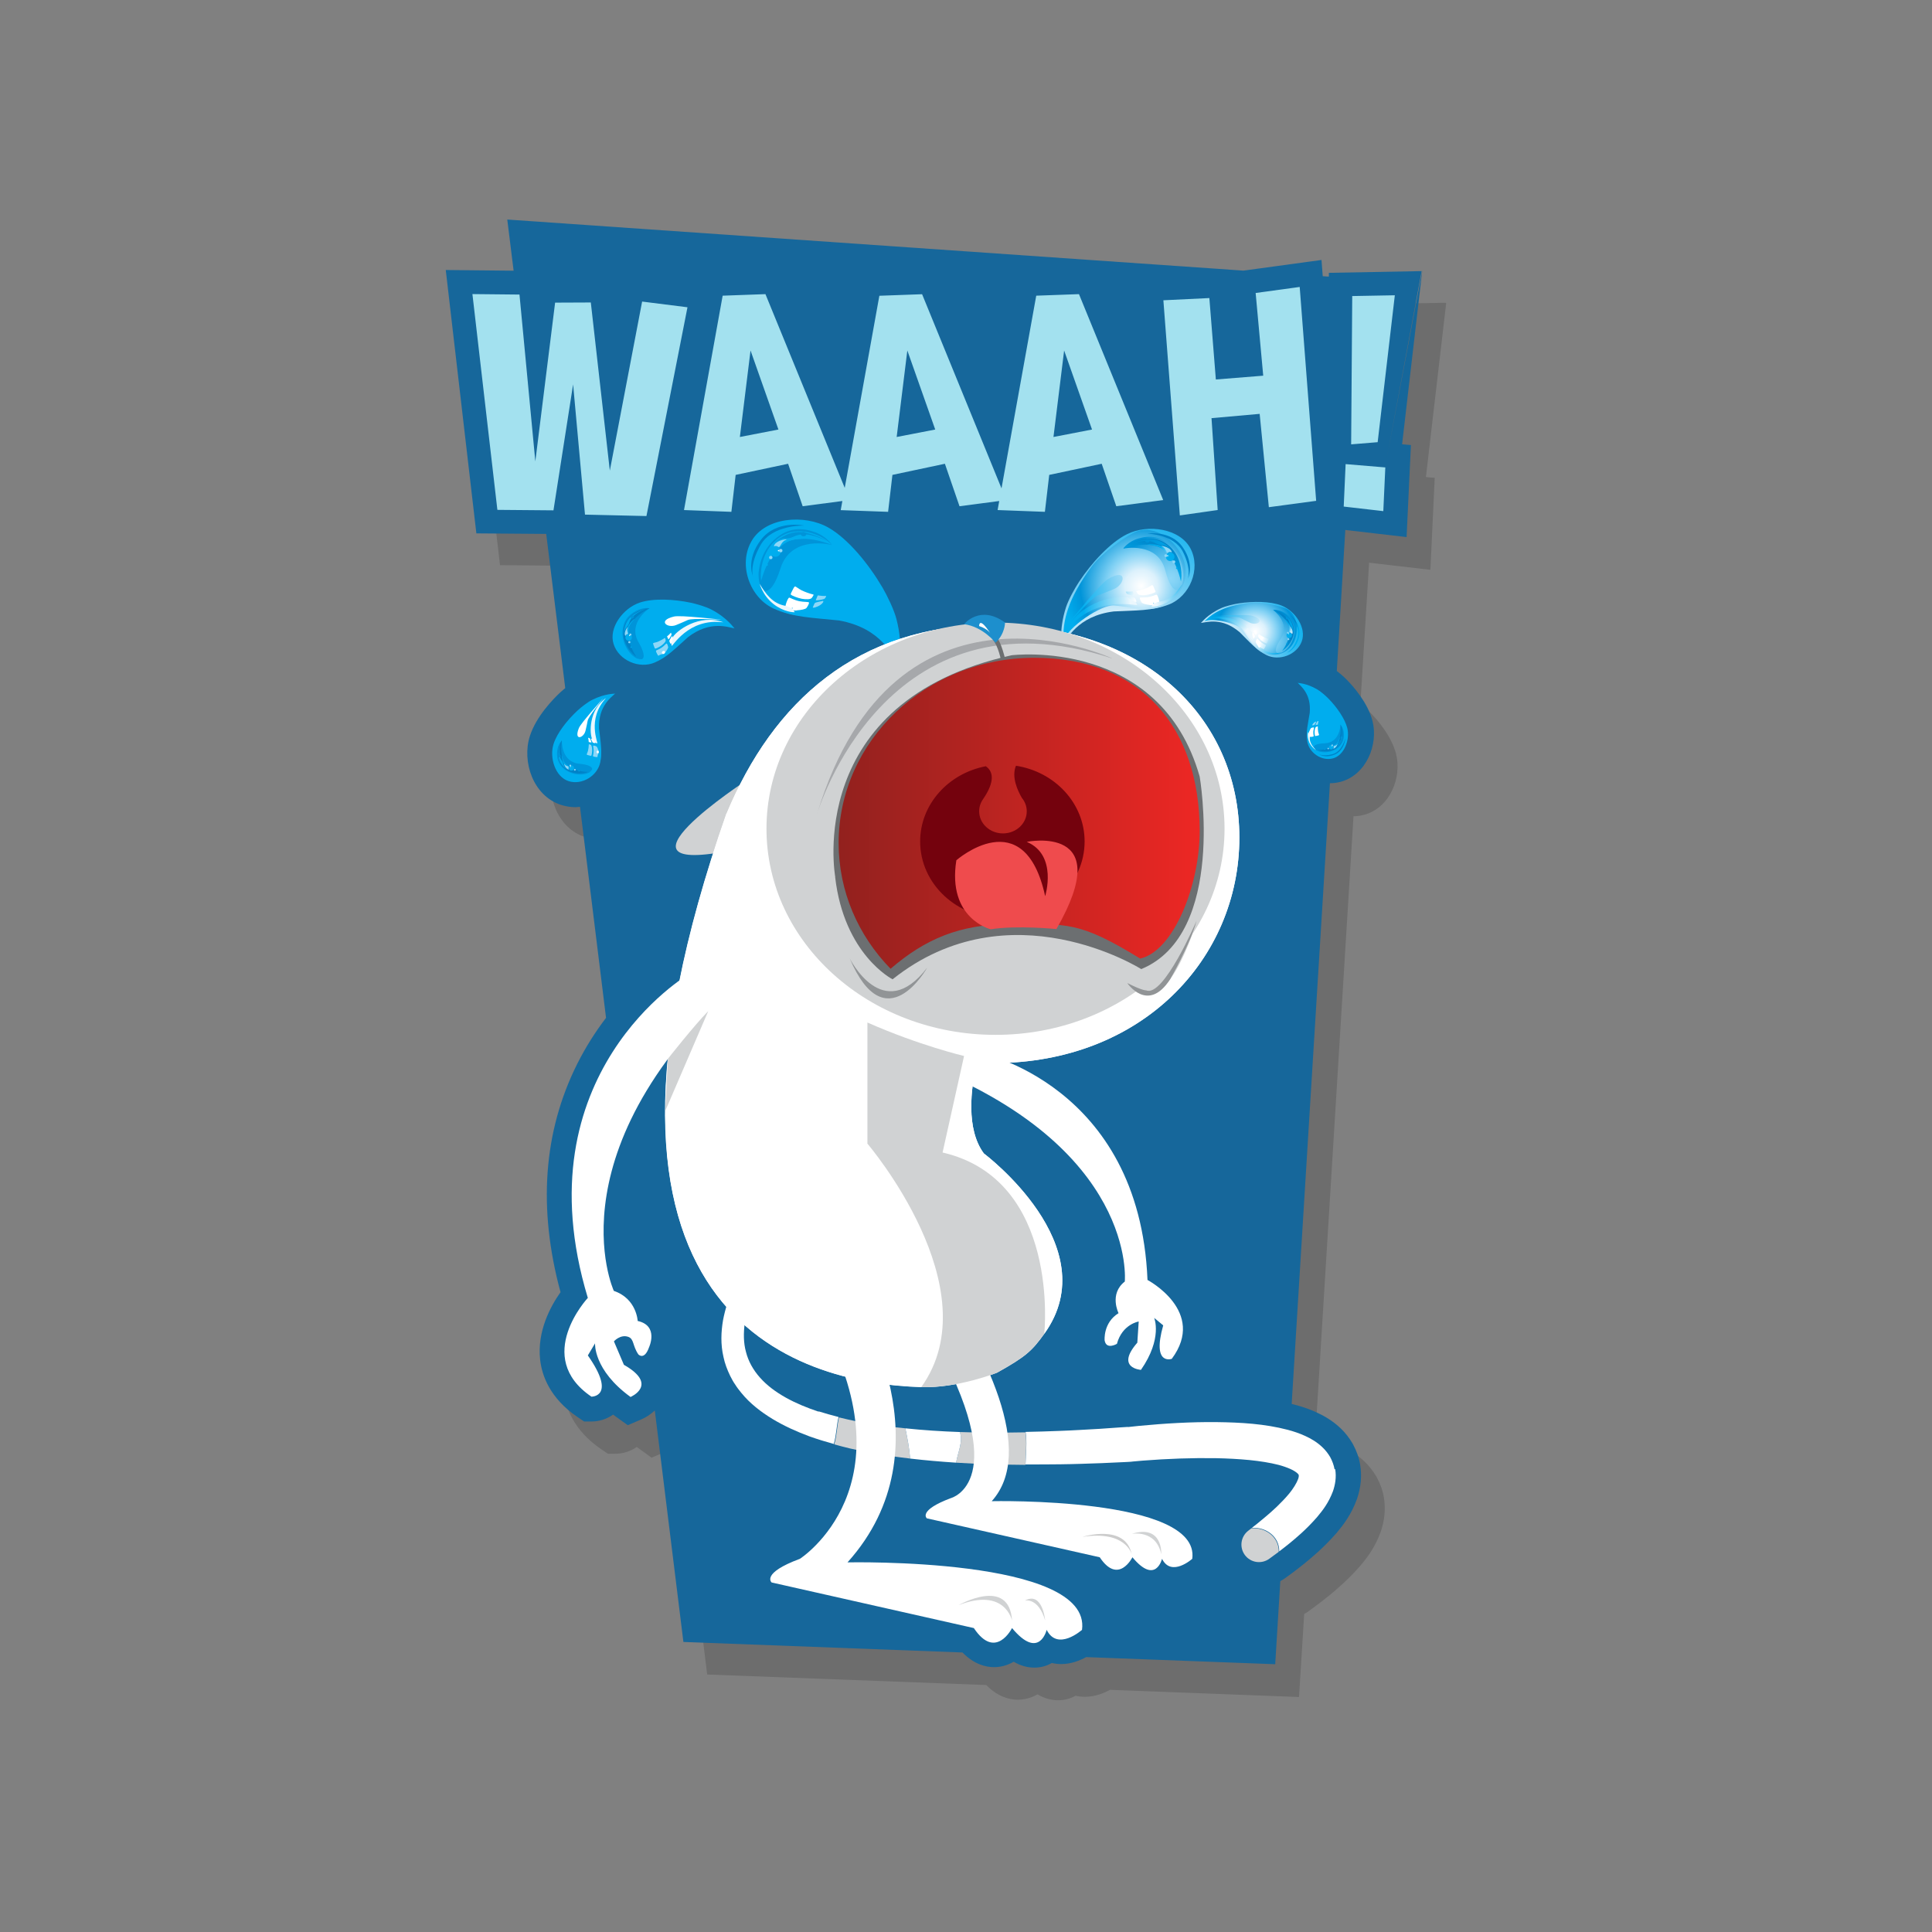 <svg xmlns="http://www.w3.org/2000/svg" width="250" height="250" viewBox="0 0 250 250"><rect x="0" y="0" width="250" height="250" fill="#808080" stroke="none"/><path opacity=".15" d="M187.03 39.178l-12.003.224-.005.49-.798-.057-.16-2.092-10.1 1.38-95.263-6.61.82 6.618-8.78-.08 3.96 34.08 9.04.08 2.46 19.95c-.3.25-.52.45-.57.49-.93.86-3.19 3.15-4.02 5.77-1.02 3.25.4 7.69 4.06 8.88.6.2 1.23.29 1.87.29.2 0 .38-.03.57-.05l3.38 27.31c-1.32 1.73-2.61 3.72-3.75 6.01-4.36 8.75-5.08 18.67-2.14 29.51-1.28 1.83-3.05 5.08-2.63 8.74.23 2.05 1.26 5 4.86 7.44l.83.56h1c.82 0 1.86-.25 2.74-.88.14.1.28.21.42.31l1.49 1.08 1.69-.71c.62-.26 1.25-.66 1.81-1.18l3.7 29.95 36.11 1.36c1.49 1.52 2.98 1.9 4.07 1.9.95 0 1.81-.27 2.56-.69.88.51 1.76.76 2.66.76.86 0 1.62-.22 2.27-.59.39.1.8.14 1.22.14 1.24 0 2.36-.42 3.23-.9l24.46.93.67-10.75c.19-.1.38-.21.56-.35l1.09-.8.18-.14c.72-.54 1.8-1.37 3.11-2.57.61-.56 1.42-1.33 2.29-2.34l.04-.04c.88-1.05 1.87-2.34 2.6-4.3l.03-.08c.52-1.51.65-3.01.41-4.44-.14-.88-.45-1.76-.92-2.62l-.06-.11c-.44-.74-.97-1.4-1.54-1.94-1.15-1.1-2.34-1.71-3.15-2.09-.85-.38-1.75-.7-2.78-.98-.14-.04-.29-.06-.43-.1l4.95-80.32c.45-.01.9-.06 1.34-.18 3.41-.9 4.94-4.87 4.17-7.88-.6-2.35-2.46-4.45-3.23-5.24-.08-.09-.67-.68-1.39-1.23l1.13-18.28 7.93.92.56-11.9-1.14-.1 2.62-22.49z"/><path fill="#16679B" d="M179.435 59.37l4.522-24.288-12.002.224-.004.49-.79-.057-.16-2.1-10.1 1.38-95.26-6.61.82 6.62-8.78-.09 3.96 34.08 9.04.07 2.46 19.95c-.3.25-.52.44-.57.49-.93.86-3.19 3.14-4.02 5.76-1.02 3.25.4 7.69 4.06 8.87.6.19 1.23.29 1.87.29.19 0 .38-.04.57-.05l3.37 27.31c-1.32 1.73-2.61 3.72-3.75 6-4.36 8.74-5.08 18.66-2.14 29.5-1.29 1.82-3.05 5.07-2.64 8.73.23 2.05 1.26 5 4.86 7.44l.83.56h1c.82 0 1.86-.25 2.75-.89.14.1.27.2.41.3l1.49 1.07 1.69-.72c.62-.26 1.25-.66 1.81-1.18l3.7 29.95 36.11 1.36c1.49 1.52 2.99 1.9 4.08 1.9.95 0 1.8-.27 2.55-.7.88.51 1.76.76 2.66.76.86 0 1.62-.22 2.27-.6.39.09.8.14 1.22.14 1.24 0 2.36-.43 3.23-.9l24.46.92.66-10.75c.19-.11.39-.22.57-.35l1.1-.8.18-.14c.72-.55 1.8-1.38 3.11-2.57.61-.57 1.42-1.34 2.29-2.34l.04-.04c.88-1.06 1.87-2.34 2.6-4.31l.03-.08c.52-1.51.65-3.01.41-4.44-.14-.88-.45-1.76-.92-2.63l-.06-.11c-.44-.75-.96-1.41-1.53-1.95-1.15-1.1-2.33-1.71-3.14-2.08-.84-.39-1.75-.71-2.78-.98-.14-.04-.29-.07-.43-.11l4.95-80.32c.45 0 .9-.06 1.34-.17 3.41-.9 4.94-4.88 4.17-7.88-.6-2.35-2.47-4.45-3.24-5.25-.08-.09-.66-.68-1.38-1.22l1.1-18.25 7.93.92.56-11.91-1.14-.1L184.04 35z"/><path fill="#FFF" d="M105.964 182.682c-3.038-1.004-5.846-2.41-7.625-4.423-.89-1-1.51-2.13-1.81-3.32-.33-1.19-.32-2.44-.17-3.64.34-2.42 1.33-4.61 2.35-6.45 1.03-1.85 2.13-3.36 3.08-4.58.94-1.22 1.75-2.13 2.31-2.74.56-.61.86-.9.86-.9.38-.37.41-.98.05-1.38-.37-.42-1-.46-1.42-.09h-.01s-.37.32-.98.92c-.62.61-1.51 1.52-2.57 2.75-1.05 1.23-2.28 2.79-3.49 4.74-1.19 1.95-2.42 4.32-2.98 7.27-.25 1.47-.33 3.1.06 4.76.17.83.48 1.64.86 2.43.2.39.4.78.66 1.14.23.38.51.72.78 1.06 1.12 1.38 2.54 2.47 4.05 3.39 1.51.91 3.13 1.64 4.81 2.26 1.02.36 2.05.68 3.11.97.35-1.17.34-2.33.62-3.49-.89-.23-1.76-.47-2.61-.74z"/><path fill="#D0D2D3" d="M115.84 184.688c-.43-.054-.86-.106-1.29-.158l-1.275-.194c-.854-.115-1.682-.287-2.517-.43-.738-.152-1.47-.318-2.19-.496-.28 1.163-.26 2.328-.618 3.49.677.19 1.36.367 2.048.532 1.757.392 3.54.745 5.344.99.808.116 1.617.22 2.43.315-.104-1.335-.342-2.572-.62-3.913-.435-.044-.876-.084-1.312-.136zm16.854.655c-2.09.044-4.188.06-6.284.022-.734-.013-1.468-.033-2.2-.06.426 1.32-.28 2.643-.49 3.965.855.054 1.71.102 2.564.14 2.142.093 4.276.133 6.403.144.04-1.486.216-2.802.007-4.21z"/><path fill="#FFF" d="M172.693 190.144c-.09-.553-.3-1.1-.568-1.6-.283-.477-.622-.908-.984-1.25-.72-.693-1.49-1.134-2.25-1.482-.75-.344-1.5-.594-2.25-.793-2.99-.78-6.05-.96-9.27-1-3.21-.03-6.55.16-10 .49l-1.31.14-.09.01h-.02l.05-.01c.11-.01-.1.01-.07 0h.02-.11l-.31.02-.64.04-2.57.18c-1.72.09-3.47.21-5.23.27-1.45.06-2.91.1-4.38.13.21 1.41.03 2.72-.01 4.21 1.51 0 3.02 0 4.52-.02 1.8-.02 3.58-.09 5.34-.15l2.62-.12.65-.03.33-.02.17-.01.26-.03 1.23-.11c3.31-.26 6.53-.37 9.53-.32 1.51.03 2.96.11 4.32.24 1.37.14 2.66.34 3.79.63.56.15 1.07.33 1.5.52.43.19.76.41.93.57.09.08.12.14.15.18.01.04.02.04.02.07.01.05.01.22-.08.48-.2.55-.65 1.27-1.16 1.89-.52.63-1.08 1.19-1.6 1.7-1.05 1-2 1.74-2.62 2.26l-.62.48c1.87-.14 3.59 1.16 3.55 3.04.7-.53 1.69-1.29 2.88-2.37.63-.58 1.31-1.25 2.03-2.08.7-.84 1.48-1.82 2.05-3.35.26-.77.47-1.76.28-2.87zm-48.483-4.84c-2.375-.083-4.733-.237-7.056-.48.276 1.343.515 2.58.618 3.915 1.972.23 3.96.4 5.95.53.21-1.33.915-2.65.487-3.97zm2.52-49.106s20.713 4.1 21.756 29.427c0 0 7.705 4.066 3.143 10.206 0 0-2.6.94-1.11-4.33l-1.17-.97s1.13 2.64-1.71 6.73c0 0-3.35-.22-.47-3.52l.18-2.74s-2.13.34-2.82 2.89c0 0-1.37.82-1.59-.44 0 0-.22-2.28 1.8-3.53 0 0-1.25-2.49.81-4.09 0 0 1.7-17.42-26.51-28.27l1.76-2.98 5.9 1.63z"/><radialGradient id="a" cx="891.726" cy="5185.818" r="23.728" gradientTransform="matrix(.5 -.9 -.9 -.5 4178.4 3421.5)" gradientUnits="userSpaceOnUse"><stop offset="0" stop-color="#FFF"/><stop offset=".26" stop-color="#DCF1FC"/><stop offset=".5" stop-color="#81D1F4"/><stop offset="1" stop-color="#00ADEE"/></radialGradient><path fill-rule="evenodd" clip-rule="evenodd" fill="url(#a)" d="M116.33 86.19c-.077-.126.618-2.426-.334-6.1-.317-1.217-1.21-3.054-1.817-4.087-1.77-3.01-4.42-6.268-6.97-7.724-3.14-1.79-8.18-1.34-9.95 1.72-1.77 3.05-.26 7.32 2.85 8.75 2.55 1.16 5.07 1.18 8.46 1.54 5.6 1.01 6.99 4.69 7.74 5.89z"/><radialGradient id="b" cx="900.081" cy="5193.19" r="12.052" gradientTransform="matrix(.5 -.9 -.9 -.5 4178.4 3421.5)" gradientUnits="userSpaceOnUse"><stop offset="0" stop-color="#FFF"/><stop offset=".21" stop-color="#DCF1FC"/><stop offset=".44" stop-color="#81D1F4"/><stop offset=".78" stop-color="#0094D9"/><stop offset="1" stop-color="#00ADEE"/></radialGradient><path fill-rule="evenodd" clip-rule="evenodd" fill="url(#b)" d="M116.084 85.24c.322-2.975-.246-6.425-3.746-11.746-1.412-2.145-4.913-4.792-6.162-5.5-2.708-1.537-6.046.372-7.595 3.104-1.54 2.73-.57 6.226 2.14 7.748 2.39 1.342 4.77.625 7.81.518 2.05-.074 7.02 3.7 7.56 5.875z"/><linearGradient id="c" gradientUnits="userSpaceOnUse" x1="901.352" y1="5183.639" x2="896.45" y2="5200.733" gradientTransform="matrix(.5 -.9 -.9 -.5 4178.4 3421.5)"><stop offset="0" stop-color="#00ADEE"/><stop offset=".31" stop-color="#81D1F4"/><stop offset=".57" stop-color="#DCF1FC"/><stop offset="1" stop-color="#FFF"/></linearGradient><path fill-rule="evenodd" clip-rule="evenodd" fill="url(#c)" d="M115.817 82.915c-.537-.62-4.863-6.754-6.056-7.56-2.94-2-2.74.687-.96 1.51 1.3.602 1.32.635 2.33 1.054 1.06.43 4.34 4.72 4.7 4.99z"/><radialGradient id="d" cx="899.14" cy="5197.749" r="7.509" gradientTransform="matrix(.5 -.9 -.9 -.5 4178.4 3421.5)" gradientUnits="userSpaceOnUse"><stop offset="0" stop-color="#8DD7F7"/><stop offset=".138" stop-color="#82D2F5"/><stop offset=".383" stop-color="#63C3EE"/><stop offset=".705" stop-color="#33ACE4"/><stop offset="1" stop-color="#0094D9"/></radialGradient><path fill-rule="evenodd" clip-rule="evenodd" fill="url(#d)" d="M98.15 74.472c-.005-.7.223-2.967 2.02-4.618 1.798-1.65 3.625-1.577 5.228-1.016 1.603.563 2.243 1.68 2.243 1.68s-5.25-1.38-6.64 3.012c-1.39 4.392-2.83 3.085-2.84.942z"/><linearGradient id="e" gradientUnits="userSpaceOnUse" x1="903.753" y1="5199.992" x2="900.759" y2="5196.782" gradientTransform="matrix(.5 -.9 -.9 -.5 4178.4 3421.5)"><stop offset="0" stop-color="#0082C7"/><stop offset="1" stop-color="#00ADEE"/></linearGradient><path fill-rule="evenodd" clip-rule="evenodd" fill="url(#e)" d="M98.494 75.134c-.144-.8-.035-3.343 1.652-5 1.687-1.66 3.647-1.585 5.25-1.024 1.602.563 2.245 1.408 2.245 1.408s-3.35-1.475-5.76-.417c-2.41 1.06-3.38 5.04-3.38 5.04z"/><linearGradient id="f" gradientUnits="userSpaceOnUse" x1="897.99" y1="5195.381" x2="897.856" y2="5197.947" gradientTransform="matrix(.5 -.9 -.9 -.5 4178.4 3421.5)"><stop offset="0" stop-color="#FFF"/><stop offset="1" stop-color="#8DD7F7"/></linearGradient><path fill-rule="evenodd" clip-rule="evenodd" fill="url(#f)" d="M105.26 77.023c-.052.116-.14.246-.222.35-.147.188-.686.214-1.27.11-.585-.106-1.317-.418-1.426-.53-.075-.072.074-.32.21-.588.09-.175.176-.382.31-.477.074-.05.474.31.882.508.396.193.988.41 1.497.535.05.02.05.03.02.1z"/><linearGradient id="g" gradientUnits="userSpaceOnUse" x1="902.602" y1="5199.641" x2="904.262" y2="5198.901" gradientTransform="matrix(.5 -.9 -.9 -.5 4178.4 3421.5)"><stop offset="0" stop-color="#8DD7F7"/><stop offset="1" stop-color="#00ADEE"/></linearGradient><path fill-rule="evenodd" clip-rule="evenodd" fill="url(#g)" d="M103.97 69.714c-.006-.064-.627-.125-1.257-.075-.76.05-1.527.32-1.917.67-.045.04.07.09-.023.2-.03.03-.295.17.095.37.035.02.29-.37 1.032-.78.78-.44 2.077-.34 2.07-.4z"/><linearGradient id="h" gradientUnits="userSpaceOnUse" x1="901.395" y1="5201.052" x2="903.134" y2="5199.879" gradientTransform="matrix(.5 -.9 -.9 -.5 4178.4 3421.5)"><stop offset="0" stop-color="#FFF"/><stop offset="1" stop-color="#8DD7F7"/></linearGradient><path fill-rule="evenodd" clip-rule="evenodd" fill="url(#h)" d="M100.15 70.633c.25-.814 2.12-.958 1.507-.746-.632.22-.67 1.097-.975.867-.303-.23-.58.032-.533-.12z"/><linearGradient id="i" gradientUnits="userSpaceOnUse" x1="896.404" y1="5194.994" x2="895.943" y2="5197.908" gradientTransform="matrix(.5 -.9 -.9 -.5 4178.4 3421.5)"><stop offset="0" stop-color="#FFF"/><stop offset="1" stop-color="#8DD7F7"/></linearGradient><path fill-rule="evenodd" clip-rule="evenodd" fill="url(#i)" d="M102.117 77.335c.104-.013.625.314 1.316.46.572.12 1.206.062 1.244.167.05.135-.175.514-.317.705-.243.323-2.306.483-2.708.083-.152-.152.25-1.344.465-1.415z"/><linearGradient id="j" gradientUnits="userSpaceOnUse" x1="899.172" y1="5192.086" x2="900.804" y2="5190.209" gradientTransform="matrix(.5 -.9 -.9 -.5 4178.4 3421.5)"><stop offset="0" stop-color="#FFF"/><stop offset="1" stop-color="#8DD7F7"/></linearGradient><path fill-rule="evenodd" clip-rule="evenodd" fill="url(#j)" d="M105.563 77.645c-.05.12.87-.052 1.08-.14.11-.045.22-.216.257-.36.004-.01 0-.03-.017-.03-.357.018-.69-.018-1.04-.068-.042-.004-.077.12-.13.244-.067.17-.148.35-.15.36z"/><circle fill-rule="evenodd" clip-rule="evenodd" fill="#00ADEE" cx="100.355" cy="71.387" r=".662"/><linearGradient id="k" gradientUnits="userSpaceOnUse" x1="896.268" y1="5194.547" x2="895.174" y2="5194.662" gradientTransform="matrix(.5 -.9 -.9 -.5 4178.4 3421.5)"><stop offset="0" stop-color="#FFF"/><stop offset="1" stop-color="#8DD7F7"/></linearGradient><path fill-rule="evenodd" clip-rule="evenodd" fill="url(#k)" d="M103.205 78.863c.093-.137.023-.313-.155-.393-.18-.08-.398-.034-.49.104-.093.136-.024.31.153.392.18.08.4.034.492-.103z"/><circle fill-rule="evenodd" clip-rule="evenodd" fill="#8DD7F7" cx="102.527" cy="78.69" r=".082"/><circle fill-rule="evenodd" clip-rule="evenodd" fill="#8DD7F7" cx="101.03" cy="71.251" r=".22"/><circle fill-rule="evenodd" clip-rule="evenodd" fill="#8DD7F7" cx="99.74" cy="72.142" r=".22"/><circle fill-rule="evenodd" clip-rule="evenodd" fill="#00ADEE" cx="99.231" cy="73.088" r=".131"/><circle fill-rule="evenodd" clip-rule="evenodd" fill="#FFF" cx="100.741" cy="71.256" r=".087"/><linearGradient id="l" gradientUnits="userSpaceOnUse" x1="902.179" y1="5200.744" x2="905.284" y2="5197.172" gradientTransform="matrix(.5 -.9 -.9 -.5 4178.4 3421.5)"><stop offset="0" stop-color="#00ADEE"/><stop offset="1" stop-color="#0094D9"/></linearGradient><path fill-rule="evenodd" clip-rule="evenodd" fill="url(#l)" d="M100.31 70.213c.84-.604 1.033-.542 1.352-.542.28.01.64-.04 1.01-.22 1.48-.71 2.966-.04 4.365.56 0 0-2.055-1.17-3.646-1.17-1.59.01-2.75 1.03-3.08 1.38z"/><linearGradient id="m" gradientUnits="userSpaceOnUse" x1="896.803" y1="5189.801" x2="899.758" y2="5183.163" gradientTransform="matrix(.5 -.9 -.9 -.5 4178.4 3421.5)"><stop offset="0" stop-color="#EBF7FD"/><stop offset="1" stop-color="#00ADEE"/></linearGradient><path fill-rule="evenodd" clip-rule="evenodd" fill="url(#m)" d="M105.035 79.058s.322-.72 1.157-.98c1.57-.485 7.58.682 9.505 5.566-4.19-6-10.872-4.27-10.662-4.586z"/><linearGradient id="n" gradientUnits="userSpaceOnUse" x1="896.714" y1="5194.078" x2="895.394" y2="5199.794" gradientTransform="matrix(.5 -.9 -.9 -.5 4178.4 3421.5)"><stop offset="0" stop-color="#EBF7FD"/><stop offset="1" stop-color="#00ADEE"/></linearGradient><path fill-rule="evenodd" clip-rule="evenodd" fill="url(#n)" d="M102.853 79.213s-.407-.676-1.268-.83c-1.616-.293-2.507-1.525-3.284-2.833 0 0 .14.538.57 1.242.39.65 1.05 1.32 1.71 1.715 1.36.82 2.3.712 2.29.706z"/><linearGradient id="o" gradientUnits="userSpaceOnUse" x1="898.568" y1="5191.818" x2="901.7" y2="5189.372" gradientTransform="matrix(.5 -.9 -.9 -.5 4178.4 3421.5)"><stop offset="0" stop-color="#FFF"/><stop offset="1" stop-color="#8DD7F7"/></linearGradient><path fill-rule="evenodd" clip-rule="evenodd" fill="url(#o)" d="M105.182 78.576c-.06.153.548-.012.945-.276.396-.26.54-.595.295-.535-.248.06-.904.183-.976.26-.07.08-.26.546-.264.55z"/><linearGradient id="p" gradientUnits="userSpaceOnUse" x1="905.166" y1="5198.346" x2="904.055" y2="5198.384" gradientTransform="matrix(.5 -.9 -.9 -.5 4178.4 3421.5)"><stop offset="0" stop-color="#0094D9"/><stop offset="1" stop-color="#8DD7F7"/></linearGradient><path fill-rule="evenodd" clip-rule="evenodd" fill="url(#p)" d="M104.31 69.237c.08-.144 0-.314-.185-.378-.184-.07-.4-.01-.48.14-.083.14 0 .31.185.37.184.06.398 0 .48-.14z"/><linearGradient id="q" gradientUnits="userSpaceOnUse" x1="901.538" y1="5201.678" x2="901.622" y2="5202.873" gradientTransform="matrix(.5 -.9 -.9 -.5 4178.4 3421.5)"><stop offset="0" stop-color="#0082C7"/><stop offset="1" stop-color="#00ADEE"/></linearGradient><path fill-rule="evenodd" clip-rule="evenodd" fill="url(#q)" d="M97.45 74.634s-1-2.147 1.015-4.782c2.016-2.637 5.604-1.84 5.604-1.84s-4.14-.148-5.65 2.514c-1.51 2.663-.98 4.108-.98 4.108z"/><radialGradient id="r" cx="2765.679" cy="4488.278" r="14.998" gradientTransform="matrix(-.3 -.9 -.9 .3 5217.9 1318.7)" gradientUnits="userSpaceOnUse"><stop offset="0" stop-color="#FFF"/><stop offset=".26" stop-color="#DCF1FC"/><stop offset=".5" stop-color="#81D1F4"/><stop offset="1" stop-color="#00ADEE"/></radialGradient><path fill-rule="evenodd" clip-rule="evenodd" fill="url(#r)" d="M95.065 81.323c-.09-.018-.87-1.322-2.994-2.44-.7-.37-1.94-.734-2.68-.89-2.16-.458-4.81-.603-6.57-.03-2.17.706-4.1 3.255-3.42 5.382.68 2.127 3.32 3.238 5.31 2.39 1.63-.695 2.71-1.866 4.33-3.3 2.86-2.187 5.17-1.27 6.05-1.112z"/><radialGradient id="s" cx="2770.959" cy="4492.936" r="7.62" gradientTransform="matrix(-.3 -.9 -.9 .3 5217.9 1318.7)" gradientUnits="userSpaceOnUse"><stop offset="0" stop-color="#FFF"/><stop offset=".21" stop-color="#DCF1FC"/><stop offset=".44" stop-color="#81D1F4"/><stop offset=".78" stop-color="#0094D9"/><stop offset="1" stop-color="#00ADEE"/></radialGradient><path fill-rule="evenodd" clip-rule="evenodd" fill="url(#s)" d="M94.516 81.033c-1.253-1.416-3.11-2.62-7.084-3.247-1.605-.253-4.33.257-5.194.54-1.873.612-2.398 2.983-1.782 4.87.616 1.886 2.666 2.92 4.532 2.3 1.645-.548 2.32-1.962 3.566-3.433.837-.987 4.716-1.705 5.962-1.03z"/><linearGradient id="t" gradientUnits="userSpaceOnUse" x1="2771.765" y1="4486.898" x2="2768.666" y2="4497.704" gradientTransform="matrix(-.3 -.9 -.9 .3 5217.9 1318.7)"><stop offset="0" stop-color="#00ADEE"/><stop offset=".31" stop-color="#81D1F4"/><stop offset=".57" stop-color="#DCF1FC"/><stop offset="1" stop-color="#FFF"/></linearGradient><path fill-rule="evenodd" clip-rule="evenodd" fill="url(#t)" d="M93.315 80.17c-.518-.014-5.226-.602-6.112-.388-2.19.526-.844 1.573.296 1.095.83-.352.85-.346 1.48-.64.65-.306 4.05-.018 4.33-.068z"/><radialGradient id="u" cx="2770.364" cy="4495.818" r="4.748" gradientTransform="matrix(-.3 -.9 -.9 .3 5217.9 1318.7)" gradientUnits="userSpaceOnUse"><stop offset="0" stop-color="#8DD7F7"/><stop offset=".138" stop-color="#82D2F5"/><stop offset=".383" stop-color="#63C3EE"/><stop offset=".705" stop-color="#33ACE4"/><stop offset="1" stop-color="#0094D9"/></radialGradient><path fill-rule="evenodd" clip-rule="evenodd" fill="url(#u)" d="M81.85 84.834c-.33-.295-1.293-1.366-1.3-2.91-.005-1.542.806-2.366 1.75-2.875.946-.51 1.74-.34 1.74-.34s-2.88 1.87-1.42 4.38c1.46 2.52.238 2.63-.77 1.73z"/><linearGradient id="v" gradientUnits="userSpaceOnUse" x1="2773.281" y1="4497.236" x2="2771.389" y2="4495.208" gradientTransform="matrix(-.3 -.9 -.9 .3 5217.9 1318.7)"><stop offset="0" stop-color="#0082C7"/><stop offset="1" stop-color="#00ADEE"/></linearGradient><path fill-rule="evenodd" clip-rule="evenodd" fill="url(#v)" d="M82.305 84.954c-.436-.273-1.578-1.405-1.634-2.9-.05-1.494.82-2.38 1.76-2.89.95-.508 1.62-.45 1.62-.45s-2.11.94-2.65 2.52c-.53 1.58.92 3.72.92 3.72z"/><linearGradient id="w" gradientUnits="userSpaceOnUse" x1="2769.638" y1="4494.322" x2="2769.553" y2="4495.945" gradientTransform="matrix(-.3 -.9 -.9 .3 5217.9 1318.7)"><stop offset="0" stop-color="#FFF"/><stop offset="1" stop-color="#8DD7F7"/></linearGradient><path fill-rule="evenodd" clip-rule="evenodd" fill="url(#w)" d="M86.068 82.596c.033.074.055.17.07.252.024.15-.194.413-.49.642-.3.228-.757.438-.855.442-.066.003-.12-.172-.186-.35-.043-.116-.104-.245-.09-.347.007-.057.347-.09.612-.196.26-.11.61-.29.88-.48.02-.02.03-.01.05.03z"/><linearGradient id="x" gradientUnits="userSpaceOnUse" x1="2772.555" y1="4497.016" x2="2773.604" y2="4496.548" gradientTransform="matrix(-.3 -.9 -.9 .3 5217.9 1318.7)"><stop offset="0" stop-color="#8DD7F7"/><stop offset="1" stop-color="#00ADEE"/></linearGradient><path fill-rule="evenodd" clip-rule="evenodd" fill="url(#x)" d="M82.104 80.09c-.033-.024-.327.24-.57.553-.297.383-.5.852-.5 1.185-.002.04.072.006.085.098 0 .027-.05.212.21.114.02-.01-.05-.294.07-.815.13-.55.73-1.113.7-1.136z"/><linearGradient id="y" gradientUnits="userSpaceOnUse" x1="2771.792" y1="4497.906" x2="2772.89" y2="4497.166" gradientTransform="matrix(-.3 -.9 -.9 .3 5217.9 1318.7)"><stop offset="0" stop-color="#FFF"/><stop offset="1" stop-color="#8DD7F7"/></linearGradient><path fill-rule="evenodd" clip-rule="evenodd" fill="url(#y)" d="M80.906 82.266c-.274-.463.455-1.398.292-1.022-.165.39.228.78-.007.825-.23.04-.23.28-.28.19z"/><linearGradient id="z" gradientUnits="userSpaceOnUse" x1="2768.637" y1="4494.078" x2="2768.345" y2="4495.92" gradientTransform="matrix(-.3 -.9 -.9 .3 5217.9 1318.7)"><stop offset="0" stop-color="#FFF"/><stop offset="1" stop-color="#8DD7F7"/></linearGradient><path fill-rule="evenodd" clip-rule="evenodd" fill="url(#z)" d="M84.876 84.2c.04-.056.413-.16.775-.42.31-.216.55-.538.61-.512.09.035.17.3.2.45.05.25-.75 1.283-1.11 1.3-.13.007-.52-.69-.46-.82z"/><linearGradient id="A" gradientUnits="userSpaceOnUse" x1="2770.387" y1="4492.239" x2="2771.419" y2="4491.052" gradientTransform="matrix(-.3 -.9 -.9 .3 5217.9 1318.7)"><stop offset="0" stop-color="#FFF"/><stop offset="1" stop-color="#8DD7F7"/></linearGradient><path fill-rule="evenodd" clip-rule="evenodd" fill="url(#A)" d="M86.487 82.72c.035.073.346-.43.395-.564.026-.072-.007-.197-.058-.275-.005 0-.015-.01-.02 0-.146.18-.305.32-.477.46-.02.02.022.09.06.17.05.1.1.22.1.22z"/><circle fill-rule="evenodd" clip-rule="evenodd" fill="#00ADEE" cx="81.345" cy="82.49" r=".418"/><linearGradient id="B" gradientUnits="userSpaceOnUse" x1="2768.552" y1="4493.796" x2="2767.862" y2="4493.868" gradientTransform="matrix(-.3 -.9 -.9 .3 5217.9 1318.7)"><stop offset="0" stop-color="#FFF"/><stop offset="1" stop-color="#8DD7F7"/></linearGradient><path fill-rule="evenodd" clip-rule="evenodd" fill="url(#B)" d="M86.053 84.34c-.025-.102-.136-.144-.25-.094-.112.048-.185.17-.16.27.024.103.135.146.248.097.12-.05.19-.17.17-.273z"/><circle fill-rule="evenodd" clip-rule="evenodd" fill="#8DD7F7" cx="85.684" cy="84.583" r=".052"/><circle fill-rule="evenodd" clip-rule="evenodd" fill="#8DD7F7" cx="81.57" cy="82.117" r=".139"/><circle fill-rule="evenodd" clip-rule="evenodd" fill="#8DD7F7" cx="81.436" cy="83.099" r=".139"/><circle fill-rule="evenodd" clip-rule="evenodd" fill="#00ADEE" cx="81.663" cy="83.739" r=".083"/><circle fill-rule="evenodd" clip-rule="evenodd" fill="#FFF" cx="81.449" cy="82.255" r=".055"/><linearGradient id="C" gradientUnits="userSpaceOnUse" x1="2772.286" y1="4497.711" x2="2774.249" y2="4495.453" gradientTransform="matrix(-.3 -.9 -.9 .3 5217.9 1318.7)"><stop offset="0" stop-color="#00ADEE"/><stop offset="1" stop-color="#0094D9"/></linearGradient><path fill-rule="evenodd" clip-rule="evenodd" fill="url(#C)" d="M80.778 82.012c.075-.65.186-.715.32-.864.12-.13.253-.317.328-.566.296-.995 1.244-1.405 2.12-1.8 0 0-1.425.458-2.1 1.204-.674.747-.69 1.725-.668 2.026z"/><linearGradient id="D" gradientUnits="userSpaceOnUse" x1="2768.886" y1="4490.795" x2="2770.754" y2="4486.599" gradientTransform="matrix(-.3 -.9 -.9 .3 5217.9 1318.7)"><stop offset="0" stop-color="#EBF7FD"/><stop offset="1" stop-color="#00ADEE"/></linearGradient><path fill-rule="evenodd" clip-rule="evenodd" fill="url(#D)" d="M86.924 83.567s-.2-.457.033-.958c.44-.95 3.546-3.26 6.65-2.08-4.59-.6-6.626 3.26-6.683 3.03z"/><linearGradient id="E" gradientUnits="userSpaceOnUse" x1="2768.83" y1="4493.497" x2="2767.995" y2="4497.112" gradientTransform="matrix(-.3 -.9 -.9 .3 5217.9 1318.7)"><stop offset="0" stop-color="#EBF7FD"/><stop offset="1" stop-color="#00ADEE"/></linearGradient><path fill-rule="evenodd" clip-rule="evenodd" fill="url(#E)" d="M86.068 84.654s-.49-.098-.93.238c-.823.632-1.78.524-2.72.33 0 0 .312.163.82.264.472.094 1.067.072 1.53-.067.96-.29 1.31-.78 1.3-.77z"/><linearGradient id="F" gradientUnits="userSpaceOnUse" x1="2770.003" y1="4492.07" x2="2771.981" y2="4490.525" gradientTransform="matrix(-.3 -.9 -.9 .3 5217.9 1318.7)"><stop offset="0" stop-color="#FFF"/><stop offset="1" stop-color="#8DD7F7"/></linearGradient><path fill-rule="evenodd" clip-rule="evenodd" fill="url(#F)" d="M86.76 83.292c.046.096.23-.26.274-.557.046-.297-.048-.507-.125-.366-.08.14-.3.5-.3.56 0 .07.14.35.14.35z"/><linearGradient id="G" gradientUnits="userSpaceOnUse" x1="2774.175" y1="4496.2" x2="2773.473" y2="4496.225" gradientTransform="matrix(-.3 -.9 -.9 .3 5217.9 1318.7)"><stop offset="0" stop-color="#0094D9"/><stop offset="1" stop-color="#8DD7F7"/></linearGradient><path fill-rule="evenodd" clip-rule="evenodd" fill="url(#G)" d="M82.023 79.727c-.03-.1-.146-.133-.254-.075-.11.06-.18.186-.14.286s.14.133.25.073c.11-.05.17-.18.14-.28z"/><linearGradient id="H" gradientUnits="userSpaceOnUse" x1="2771.881" y1="4498.305" x2="2771.934" y2="4499.06" gradientTransform="matrix(-.3 -.9 -.9 .3 5217.9 1318.7)"><stop offset="0" stop-color="#0082C7"/><stop offset="1" stop-color="#00ADEE"/></linearGradient><path fill-rule="evenodd" clip-rule="evenodd" fill="url(#H)" d="M81.627 85.23s-1.43-.446-1.805-2.51c-.374-2.064 1.525-3.402 1.525-3.402s-1.83 1.87-1.228 3.71c.6 1.84 1.5 2.203 1.5 2.203z"/><radialGradient id="I" cx="3452.424" cy="2328.199" r="12.2" gradientTransform="matrix(-.9 -.3 -.3 .9 4069.5 -1102)" gradientUnits="userSpaceOnUse"><stop offset="0" stop-color="#FFF"/><stop offset=".26" stop-color="#DCF1FC"/><stop offset=".5" stop-color="#81D1F4"/><stop offset="1" stop-color="#00ADEE"/></radialGradient><path fill-rule="evenodd" clip-rule="evenodd" fill="url(#I)" d="M79.63 89.74c-.054.052-1.285-.046-3.027.834-.578.29-1.402.94-1.856 1.358-1.32 1.216-2.668 2.906-3.12 4.347-.555 1.77.225 4.25 1.95 4.8 1.728.55 3.71-.68 4.086-2.39.308-1.41.04-2.68-.146-4.43-.102-2.93 1.593-4.03 2.112-4.54z"/><radialGradient id="J" cx="3456.718" cy="2331.987" r="6.199" gradientTransform="matrix(-.9 -.3 -.3 .9 4069.5 -1102)" gradientUnits="userSpaceOnUse"><stop offset="0" stop-color="#FFF"/><stop offset=".21" stop-color="#DCF1FC"/><stop offset=".44" stop-color="#81D1F4"/><stop offset=".78" stop-color="#0094D9"/><stop offset="1" stop-color="#00ADEE"/></radialGradient><path fill-rule="evenodd" clip-rule="evenodd" fill="url(#J)" d="M79.18 89.966c-1.53.164-3.2.827-5.49 3.166-.925.944-1.872 2.992-2.092 3.696-.478 1.528.846 2.997 2.387 3.477 1.542.48 3.193-.39 3.662-1.92.412-1.35-.206-2.463-.594-3.982-.262-1.02 1.093-3.928 2.127-4.437z"/><linearGradient id="K" gradientUnits="userSpaceOnUse" x1="3457.374" y1="2327.077" x2="3454.853" y2="2335.868" gradientTransform="matrix(-.9 -.3 -.3 .9 4069.5 -1102)"><stop offset="0" stop-color="#00ADEE"/><stop offset=".31" stop-color="#81D1F4"/><stop offset=".57" stop-color="#DCF1FC"/><stop offset="1" stop-color="#FFF"/></linearGradient><path fill-rule="evenodd" clip-rule="evenodd" fill="url(#K)" d="M78.04 90.355c-.25.337-2.86 3.18-3.137 3.868-.68 1.7.645 1.302.865.32.16-.717.175-.73.275-1.283.106-.58 1.9-2.697 1.998-2.905z"/><radialGradient id="L" cx="3456.235" cy="2334.332" r="3.862" gradientTransform="matrix(-.9 -.3 -.3 .9 4069.5 -1102)" gradientUnits="userSpaceOnUse"><stop offset="0" stop-color="#8DD7F7"/><stop offset=".138" stop-color="#82D2F5"/><stop offset=".383" stop-color="#63C3EE"/><stop offset=".705" stop-color="#33ACE4"/><stop offset="1" stop-color="#0094D9"/></radialGradient><path fill-rule="evenodd" clip-rule="evenodd" fill="url(#L)" d="M75.728 100.153c-.352.08-1.514.212-2.54-.51-1.027-.723-1.19-1.65-1.082-2.517.107-.866.6-1.31.6-1.31s-.122 2.79 2.237 3.01c2.36.22 1.86 1.084.785 1.327z"/><linearGradient id="M" gradientUnits="userSpaceOnUse" x1="3458.606" y1="2335.485" x2="3457.067" y2="2333.835" gradientTransform="matrix(-.9 -.3 -.3 .9 4069.5 -1102)"><stop offset="0" stop-color="#0082C7"/><stop offset="1" stop-color="#00ADEE"/></linearGradient><path fill-rule="evenodd" clip-rule="evenodd" fill="url(#M)" d="M76.023 99.91c-.386.16-1.674.382-2.692-.285-1.01-.666-1.19-1.66-1.08-2.526.11-.87.46-1.29.46-1.29s-.37 1.84.42 2.94c.8 1.09 2.9 1.14 2.9 1.14z"/><linearGradient id="N" gradientUnits="userSpaceOnUse" x1="3455.642" y1="2333.115" x2="3455.573" y2="2334.434" gradientTransform="matrix(-.9 -.3 -.3 .9 4069.5 -1102)"><stop offset="0" stop-color="#FFF"/><stop offset="1" stop-color="#8DD7F7"/></linearGradient><path fill-rule="evenodd" clip-rule="evenodd" fill="url(#N)" d="M76.234 96.303c.064.013.14.044.2.073.11.053.183.322.192.625.012.31-.065.71-.108.78-.03.05-.17 0-.318-.04-.098-.02-.212-.04-.273-.1-.035-.03.104-.27.158-.49.054-.22.1-.54.105-.81 0-.02.01-.02.044-.02z"/><linearGradient id="O" gradientUnits="userSpaceOnUse" x1="3458.015" y1="2335.306" x2="3458.869" y2="2334.925" gradientTransform="matrix(-.9 -.3 -.3 .9 4069.5 -1102)"><stop offset="0" stop-color="#8DD7F7"/><stop offset="1" stop-color="#00ADEE"/></linearGradient><path fill-rule="evenodd" clip-rule="evenodd" fill="url(#O)" d="M72.703 97.75c-.03.01.006.328.1.64.113.377.326.732.55.89.024.018.038-.046.103-.01.02.01.12.128.177-.09.005-.02-.22-.105-.506-.433-.305-.346-.393-1.007-.424-.997z"/><linearGradient id="P" gradientUnits="userSpaceOnUse" x1="3457.396" y1="2336.029" x2="3458.288" y2="2335.427" gradientTransform="matrix(-.9 -.3 -.3 .9 4069.5 -1102)"><stop offset="0" stop-color="#FFF"/><stop offset="1" stop-color="#8DD7F7"/></linearGradient><path fill-rule="evenodd" clip-rule="evenodd" fill="url(#P)" d="M73.58 99.568c-.435-.036-.712-.96-.538-.674.18.292.625.216.542.394s.08.287-.003.28z"/><linearGradient id="Q" gradientUnits="userSpaceOnUse" x1="3454.831" y1="2332.915" x2="3454.593" y2="2334.415" gradientTransform="matrix(-.9 -.3 -.3 .9 4069.5 -1102)"><stop offset="0" stop-color="#FFF"/><stop offset="1" stop-color="#8DD7F7"/></linearGradient><path fill-rule="evenodd" clip-rule="evenodd" fill="url(#Q)" d="M76.734 97.85c-.017-.052.09-.35.087-.71 0-.304-.1-.614-.05-.647.07-.04.28.033.39.082.19.088.5 1.107.34 1.354-.06.09-.7.02-.76-.08z"/><linearGradient id="R" gradientUnits="userSpaceOnUse" x1="3456.25" y1="2331.42" x2="3457.089" y2="2330.454" gradientTransform="matrix(-.9 -.3 -.3 .9 4069.5 -1102)"><stop offset="0" stop-color="#FFF"/><stop offset="1" stop-color="#8DD7F7"/></linearGradient><path fill-rule="evenodd" clip-rule="evenodd" fill="url(#R)" d="M76.513 96.083c.067.012-.12-.433-.187-.527-.035-.05-.133-.087-.21-.09-.006 0-.014.003-.012.012.046.178.065.35.08.53 0 .02.066.026.135.038.09.016.19.036.19.037z"/><circle fill-rule="evenodd" clip-rule="evenodd" fill="#00ADEE" cx="73.938" cy="99.383" r=".34"/><linearGradient id="S" gradientUnits="userSpaceOnUse" x1="3454.76" y1="2332.686" x2="3454.201" y2="2332.744" gradientTransform="matrix(-.9 -.3 -.3 .9 4069.5 -1102)"><stop offset="0" stop-color="#FFF"/><stop offset="1" stop-color="#8DD7F7"/></linearGradient><path fill-rule="evenodd" clip-rule="evenodd" fill="url(#S)" d="M77.383 97.135c-.08-.03-.16.023-.18.12-.02.098.025.203.105.234.078.03.16-.03.178-.12.022-.1-.026-.21-.103-.24z"/><circle fill-rule="evenodd" clip-rule="evenodd" fill="#8DD7F7" cx="77.37" cy="97.493" r=".042"/><circle fill-rule="evenodd" clip-rule="evenodd" fill="#8DD7F7" cx="73.796" cy="99.059" r=".113"/><circle fill-rule="evenodd" clip-rule="evenodd" fill="#8DD7F7" cx="74.384" cy="99.61" r=".113"/><circle fill-rule="evenodd" clip-rule="evenodd" fill="#00ADEE" cx="74.915" cy="99.761" r=".066"/><circle fill-rule="evenodd" clip-rule="evenodd" fill="#FFF" cx="73.831" cy="99.203" r=".044"/><linearGradient id="T" gradientUnits="userSpaceOnUse" x1="3457.796" y1="2335.871" x2="3459.392" y2="2334.035" gradientTransform="matrix(-.9 -.3 -.3 .9 4069.5 -1102)"><stop offset="0" stop-color="#00ADEE"/><stop offset="1" stop-color="#0094D9"/></linearGradient><path fill-rule="evenodd" clip-rule="evenodd" fill="url(#T)" d="M73.353 99.534c-.395-.356-.386-.46-.42-.62-.03-.14-.092-.318-.223-.483-.52-.66-.343-1.48-.194-2.25 0 0-.366 1.16-.19 1.96s.818 1.27 1.027 1.4z"/><linearGradient id="U" gradientUnits="userSpaceOnUse" x1="3455.034" y1="2330.245" x2="3456.554" y2="2326.831" gradientTransform="matrix(-.9 -.3 -.3 .9 4069.5 -1102)"><stop offset="0" stop-color="#EBF7FD"/><stop offset="1" stop-color="#00ADEE"/></linearGradient><path fill-rule="evenodd" clip-rule="evenodd" fill="url(#U)" d="M77.28 96.194s-.396-.083-.617-.475c-.417-.74-.487-3.89 1.758-5.39-2.55 2.76-.95 5.93-1.14 5.86z"/><linearGradient id="V" gradientUnits="userSpaceOnUse" x1="3454.986" y1="2332.443" x2="3454.308" y2="2335.383" gradientTransform="matrix(-.9 -.3 -.3 .9 4069.5 -1102)"><stop offset="0" stop-color="#EBF7FD"/><stop offset="1" stop-color="#00ADEE"/></linearGradient><path fill-rule="evenodd" clip-rule="evenodd" fill="url(#V)" d="M77.597 97.272s-.295.278-.28.728c.03.844-.492 1.427-1.064 1.96 0 0 .254-.13.563-.42.284-.27.55-.672.675-1.043.27-.774.11-1.23.11-1.225z"/><linearGradient id="W" gradientUnits="userSpaceOnUse" x1="3455.941" y1="2331.281" x2="3457.549" y2="2330.025" gradientTransform="matrix(-.9 -.3 -.3 .9 4069.5 -1102)"><stop offset="0" stop-color="#FFF"/><stop offset="1" stop-color="#8DD7F7"/></linearGradient><path fill-rule="evenodd" clip-rule="evenodd" fill="url(#W)" d="M77.022 96.17c.084.016-.065-.27-.24-.444-.176-.168-.36-.205-.302-.09.057.12.19.436.237.464.048.028.304.07.305.07z"/><linearGradient id="X" gradientUnits="userSpaceOnUse" x1="3459.334" y1="2334.64" x2="3458.764" y2="2334.66" gradientTransform="matrix(-.9 -.3 -.3 .9 4069.5 -1102)"><stop offset="0" stop-color="#0094D9"/><stop offset="1" stop-color="#8DD7F7"/></linearGradient><path fill-rule="evenodd" clip-rule="evenodd" fill="url(#X)" d="M72.425 97.63c-.082-.026-.157.036-.17.135-.012.1.042.2.125.226.08.03.155-.03.168-.13.013-.1-.04-.2-.123-.22z"/><linearGradient id="Y" gradientUnits="userSpaceOnUse" x1="3457.466" y1="2336.352" x2="3457.509" y2="2336.967" gradientTransform="matrix(-.9 -.3 -.3 .9 4069.5 -1102)"><stop offset="0" stop-color="#0082C7"/><stop offset="1" stop-color="#00ADEE"/></linearGradient><path fill-rule="evenodd" clip-rule="evenodd" fill="url(#Y)" d="M75.887 100.488s-.97.737-2.515.013c-1.544-.72-1.536-2.61-1.536-2.61s.377 2.1 1.88 2.57c1.502.47 2.17.04 2.17.04z"/><radialGradient id="Z" cx="3232.433" cy="965.604" r="19.892" gradientTransform="rotate(-116.4 1415.8 1482.3)" gradientUnits="userSpaceOnUse"><stop offset="0" stop-color="#FFF"/><stop offset=".26" stop-color="#DCF1FC"/><stop offset=".5" stop-color="#81D1F4"/><stop offset="1" stop-color="#00ADEE"/></radialGradient><path fill-rule="evenodd" clip-rule="evenodd" fill="url(#Z)" d="M137.366 83.706c.073-.102-.404-2.06.56-5.09.32-1.004 1.154-2.5 1.708-3.34 1.615-2.438 3.987-5.045 6.188-6.147 2.707-1.36 6.904-.75 8.25 1.89 1.34 2.63-.124 6.14-2.79 7.19-2.19.86-4.3.76-7.16.91-4.74.59-6.07 3.61-6.756 4.57z"/><radialGradient id="aa" cx="3239.436" cy="971.783" r="10.106" gradientTransform="rotate(-116.4 1415.8 1482.3)" gradientUnits="userSpaceOnUse"><stop offset="0" stop-color="#FFF"/><stop offset=".21" stop-color="#DCF1FC"/><stop offset=".44" stop-color="#81D1F4"/><stop offset=".78" stop-color="#0094D9"/><stop offset="1" stop-color="#00ADEE"/></radialGradient><path fill-rule="evenodd" clip-rule="evenodd" fill="url(#aa)" d="M137.616 82.922c-.133-2.505.503-5.368 3.674-9.662 1.28-1.73 4.33-3.788 5.408-4.324 2.34-1.163 5.046.588 6.22 2.945 1.17 2.36.195 5.24-2.147 6.39-2.06 1.02-4.01.31-6.56.08-1.71-.15-6.04 2.78-6.59 4.58z"/><linearGradient id="ab" gradientUnits="userSpaceOnUse" x1="3240.502" y1="963.774" x2="3236.392" y2="978.106" gradientTransform="rotate(-116.4 1415.8 1482.3)"><stop offset="0" stop-color="#00ADEE"/><stop offset=".31" stop-color="#81D1F4"/><stop offset=".57" stop-color="#DCF1FC"/><stop offset="1" stop-color="#FFF"/></linearGradient><path fill-rule="evenodd" clip-rule="evenodd" fill="url(#ab)" d="M137.946 80.99c.48-.496 4.38-5.434 5.415-6.055 2.56-1.538 2.27.7.74 1.308-1.11.444-1.13.47-1.99.776-.91.32-3.85 3.75-4.16 3.97z"/><radialGradient id="ac" cx="3238.646" cy="975.606" r="6.296" gradientTransform="rotate(-116.4 1415.8 1482.3)" gradientUnits="userSpaceOnUse"><stop offset="0" stop-color="#8DD7F7"/><stop offset=".138" stop-color="#82D2F5"/><stop offset=".383" stop-color="#63C3EE"/><stop offset=".705" stop-color="#33ACE4"/><stop offset="1" stop-color="#0094D9"/></radialGradient><path fill-rule="evenodd" clip-rule="evenodd" fill="url(#ac)" d="M153.123 74.727c.038-.585-.05-2.494-1.48-3.958-1.43-1.47-2.962-1.49-4.33-1.09-1.366.39-1.953 1.3-1.953 1.3s4.46-.92 5.424 2.82c.966 3.74 2.228 2.71 2.34.92z"/><linearGradient id="ad" gradientUnits="userSpaceOnUse" x1="3242.514" y1="977.485" x2="3240.005" y2="974.796" gradientTransform="rotate(-116.4 1415.8 1482.3)"><stop offset="0" stop-color="#0082C7"/><stop offset="1" stop-color="#00ADEE"/></linearGradient><path fill-rule="evenodd" clip-rule="evenodd" fill="url(#ad)" d="M152.805 75.264c.16-.664.185-2.795-1.152-4.26-1.337-1.465-2.983-1.493-4.35-1.096-1.366.397-1.942 1.075-1.942 1.075s2.88-1.082 4.85-.085c1.98.995 2.6 4.366 2.6 4.366z"/><linearGradient id="ae" gradientUnits="userSpaceOnUse" x1="3237.684" y1="973.621" x2="3237.571" y2="975.773" gradientTransform="rotate(-116.4 1415.8 1482.3)"><stop offset="0" stop-color="#FFF"/><stop offset="1" stop-color="#8DD7F7"/></linearGradient><path fill-rule="evenodd" clip-rule="evenodd" fill="url(#ae)" d="M147.056 76.538c.036.1.105.213.17.303.113.17.563.21 1.058.15.493-.06 1.12-.29 1.218-.37.065-.06-.048-.27-.148-.5-.067-.15-.13-.33-.24-.41-.057-.04-.41.24-.76.39-.34.15-.847.3-1.28.38-.04.01-.04.02-.018.08z"/><linearGradient id="af" gradientUnits="userSpaceOnUse" x1="3241.548" y1="977.193" x2="3242.94" y2="976.573" gradientTransform="rotate(-116.4 1415.8 1482.3)"><stop offset="0" stop-color="#8DD7F7"/><stop offset="1" stop-color="#00ADEE"/></linearGradient><path fill-rule="evenodd" clip-rule="evenodd" fill="url(#af)" d="M148.47 70.48c.01-.054.53-.078 1.056-.007.634.084 1.262.337 1.574.653.037.036-.064.073.01.173.02.02.237.15-.098.3-.03.01-.228-.33-.828-.71-.634-.4-1.724-.38-1.715-.43z"/><linearGradient id="ag" gradientUnits="userSpaceOnUse" x1="3240.539" y1="978.373" x2="3241.995" y2="977.391" gradientTransform="rotate(-116.4 1415.8 1482.3)"><stop offset="0" stop-color="#FFF"/><stop offset="1" stop-color="#8DD7F7"/></linearGradient><path fill-rule="evenodd" clip-rule="evenodd" fill="url(#ag)" d="M151.626 71.422c-.173-.693-1.732-.898-1.23-.692.52.212.512.95.777.77.265-.18.484.052.453-.078z"/><linearGradient id="ah" gradientUnits="userSpaceOnUse" x1="3236.356" y1="973.294" x2="3235.968" y2="975.737" gradientTransform="rotate(-116.4 1415.8 1482.3)"><stop offset="0" stop-color="#FFF"/><stop offset="1" stop-color="#8DD7F7"/></linearGradient><path fill-rule="evenodd" clip-rule="evenodd" fill="url(#ah)" d="M149.674 76.943c-.09-.016-.54.235-1.125.325-.49.075-1.02-.004-1.05.083-.05.11.12.44.23.61.19.28 1.91.51 2.26.19.13-.12-.15-1.13-.32-1.2z"/><linearGradient id="ai" gradientUnits="userSpaceOnUse" x1="3238.677" y1="970.861" x2="3240.047" y2="969.286" gradientTransform="rotate(-116.4 1415.8 1482.3)"><stop offset="0" stop-color="#FFF"/><stop offset="1" stop-color="#8DD7F7"/></linearGradient><path fill-rule="evenodd" clip-rule="evenodd" fill="url(#ai)" d="M146.773 77.044c.035.104-.728-.082-.898-.164-.09-.044-.175-.192-.2-.313-.002-.01.002-.024.017-.023.3.03.58.014.872-.01.037-.004.06.103.097.208l.12.302z"/><circle fill-rule="evenodd" clip-rule="evenodd" fill="#00ADEE" cx="151.42" cy="72.044" r=".555"/><linearGradient id="aj" gradientUnits="userSpaceOnUse" x1="3236.242" y1="972.92" x2="3235.325" y2="973.016" gradientTransform="rotate(-116.4 1415.8 1482.3)"><stop offset="0" stop-color="#FFF"/><stop offset="1" stop-color="#8DD7F7"/></linearGradient><path fill-rule="evenodd" clip-rule="evenodd" fill="url(#aj)" d="M148.692 78.172c-.07-.12-.006-.262.146-.32.152-.06.335-.01.405.108.073.118.006.26-.146.322-.152.058-.334.01-.405-.11z"/><circle fill-rule="evenodd" clip-rule="evenodd" fill="#8DD7F7" cx="149.266" cy="78.058" r=".069"/><circle fill-rule="evenodd" clip-rule="evenodd" fill="#8DD7F7" cx="150.861" cy="71.899" r=".185"/><circle fill-rule="evenodd" clip-rule="evenodd" fill="#8DD7F7" cx="151.9" cy="72.705" r=".185"/><circle fill-rule="evenodd" clip-rule="evenodd" fill="#00ADEE" cx="152.281" cy="73.519" r=".11"/><path fill-rule="evenodd" clip-rule="evenodd" fill="#FFF" d="M151.035 71.95c-.017-.037-.003-.08.033-.098.037-.017.08-.003.1.033.017.036.002.08-.035.098-.033.018-.08 0-.098-.033z"/><linearGradient id="ak" gradientUnits="userSpaceOnUse" x1="3241.196" y1="978.119" x2="3243.8" y2="975.124" gradientTransform="rotate(-116.4 1415.8 1482.3)"><stop offset="0" stop-color="#00ADEE"/><stop offset="1" stop-color="#0094D9"/></linearGradient><path fill-rule="evenodd" clip-rule="evenodd" fill="url(#ak)" d="M151.51 71.063c-.674-.543-.84-.5-1.107-.516-.233-.01-.534-.067-.836-.233-1.205-.665-2.48-.167-3.68.272 0 0 1.775-.892 3.105-.814 1.334.078 2.258.988 2.52 1.29z"/><linearGradient id="al" gradientUnits="userSpaceOnUse" x1="3236.69" y1="968.941" x2="3239.168" y2="963.376" gradientTransform="rotate(-116.4 1415.8 1482.3)"><stop offset="0" stop-color="#EBF7FD"/><stop offset="1" stop-color="#00ADEE"/></linearGradient><path fill-rule="evenodd" clip-rule="evenodd" fill="url(#al)" d="M147.15 78.25s-.237-.617-.924-.872c-1.292-.48-6.378.225-8.213 4.225 3.783-4.83 9.3-3.076 9.137-3.352z"/><linearGradient id="am" gradientUnits="userSpaceOnUse" x1="3236.613" y1="972.526" x2="3235.507" y2="977.319" gradientTransform="rotate(-116.4 1415.8 1482.3)"><stop offset="0" stop-color="#EBF7FD"/><stop offset="1" stop-color="#00ADEE"/></linearGradient><path fill-rule="evenodd" clip-rule="evenodd" fill="url(#am)" d="M148.97 78.482s.372-.546 1.1-.638c1.365-.17 2.167-1.16 2.878-2.22 0 0-.143.443-.53 1.013-.357.528-.94 1.06-1.506 1.358-1.176.624-1.958.49-1.943.487z"/><linearGradient id="an" gradientUnits="userSpaceOnUse" x1="3238.17" y1="970.635" x2="3240.794" y2="968.585" gradientTransform="rotate(-116.4 1415.8 1482.3)"><stop offset="0" stop-color="#FFF"/><stop offset="1" stop-color="#8DD7F7"/></linearGradient><path fill-rule="evenodd" clip-rule="evenodd" fill="url(#an)" d="M147.048 77.84c.044.132-.458-.034-.777-.27s-.42-.526-.22-.462c.21.06.75.194.81.26.06.07.19.468.2.473z"/><linearGradient id="ao" gradientUnits="userSpaceOnUse" x1="3243.698" y1="976.107" x2="3242.769" y2="976.14" gradientTransform="rotate(-116.4 1415.8 1482.3)"><stop offset="0" stop-color="#0094D9"/><stop offset="1" stop-color="#8DD7F7"/></linearGradient><path fill-rule="evenodd" clip-rule="evenodd" fill="url(#ao)" d="M148.206 70.064c-.062-.125.016-.264.173-.31s.33.018.39.14c.06.126-.02.262-.18.31-.16.046-.33-.017-.4-.14z"/><linearGradient id="ap" gradientUnits="userSpaceOnUse" x1="3240.658" y1="978.899" x2="3240.728" y2="979.901" gradientTransform="rotate(-116.4 1415.8 1482.3)"><stop offset="0" stop-color="#0082C7"/><stop offset="1" stop-color="#00ADEE"/></linearGradient><path fill-rule="evenodd" clip-rule="evenodd" fill="url(#ap)" d="M153.704 74.895s.934-1.752-.634-4.05c-1.565-2.298-4.605-1.797-4.605-1.797s3.47.066 4.61 2.364c1.145 2.298.63 3.483.63 3.483z"/><radialGradient id="aq" cx="1221.589" cy="-85.118" r="12.577" gradientTransform="rotate(-68.8 813.2 776.9)" gradientUnits="userSpaceOnUse"><stop offset="0" stop-color="#FFF"/><stop offset=".26" stop-color="#DCF1FC"/><stop offset=".5" stop-color="#81D1F4"/><stop offset="1" stop-color="#00ADEE"/></radialGradient><path fill-rule="evenodd" clip-rule="evenodd" fill="url(#aq)" d="M155.395 80.604c.076-.01.788-1.067 2.616-1.907.61-.278 1.66-.525 2.29-.623 1.83-.283 4.06-.284 5.51.276 1.79.69 3.29 2.913 2.63 4.662-.66 1.75-2.92 2.56-4.55 1.76-1.33-.658-2.18-1.688-3.47-2.96-2.29-1.962-4.27-1.3-5.01-1.208z"/><radialGradient id="ar" cx="1226.018" cy="-81.211" r="6.389" gradientTransform="rotate(-68.8 813.2 776.9)" gradientUnits="userSpaceOnUse"><stop offset="0" stop-color="#FFF"/><stop offset=".21" stop-color="#DCF1FC"/><stop offset=".44" stop-color="#81D1F4"/><stop offset=".78" stop-color="#0094D9"/><stop offset="1" stop-color="#00ADEE"/></radialGradient><path fill-rule="evenodd" clip-rule="evenodd" fill="url(#ar)" d="M155.867 80.386c1.113-1.128 2.72-2.05 6.08-2.395 1.353-.13 3.614.42 4.322.69 1.53.6 1.87 2.61 1.27 4.16-.61 1.55-2.37 2.32-3.9 1.72-1.36-.53-1.86-1.75-2.83-3.03-.66-.86-3.87-1.64-4.95-1.13z"/><linearGradient id="as" gradientUnits="userSpaceOnUse" x1="1226.692" y1="-86.275" x2="1224.093" y2="-77.211" gradientTransform="rotate(-68.8 813.2 776.9)"><stop offset="0" stop-color="#00ADEE"/><stop offset=".31" stop-color="#81D1F4"/><stop offset=".57" stop-color="#DCF1FC"/><stop offset="1" stop-color="#FFF"/></linearGradient><path fill-rule="evenodd" clip-rule="evenodd" fill="url(#as)" d="M156.91 79.718c.435.013 4.403-.264 5.136-.044 1.808.542.636 1.355-.297.903-.69-.333-.71-.33-1.22-.604-.54-.287-3.4-.2-3.63-.255z"/><radialGradient id="at" cx="1225.52" cy="-78.795" r="3.98" gradientTransform="rotate(-68.8 813.2 776.9)" gradientUnits="userSpaceOnUse"><stop offset="0" stop-color="#8DD7F7"/><stop offset=".138" stop-color="#82D2F5"/><stop offset=".383" stop-color="#63C3EE"/><stop offset=".705" stop-color="#33ACE4"/><stop offset="1" stop-color="#0094D9"/></radialGradient><path fill-rule="evenodd" clip-rule="evenodd" fill="url(#at)" d="M166.296 84.147c.292-.232 1.146-1.085 1.222-2.375.077-1.292-.566-2.02-1.334-2.49-.768-.468-1.44-.358-1.44-.358s2.324 1.697.988 3.738c-1.337 2.044-.32 2.197.564 1.485z"/><linearGradient id="au" gradientUnits="userSpaceOnUse" x1="1227.966" y1="-77.605" x2="1226.379" y2="-79.307" gradientTransform="rotate(-68.8 813.2 776.9)"><stop offset="0" stop-color="#0082C7"/><stop offset="1" stop-color="#00ADEE"/></linearGradient><path fill-rule="evenodd" clip-rule="evenodd" fill="url(#au)" d="M165.91 84.228c.377-.208 1.386-1.105 1.5-2.353.116-1.25-.57-2.03-1.338-2.5-.768-.47-1.33-.452-1.33-.452s1.73.884 2.105 2.23c.374 1.347-.937 3.075-.937 3.075z"/><linearGradient id="av" gradientUnits="userSpaceOnUse" x1="1224.909" y1="-80.049" x2="1224.838" y2="-78.689" gradientTransform="rotate(-68.8 813.2 776.9)"><stop offset="0" stop-color="#FFF"/><stop offset="1" stop-color="#8DD7F7"/></linearGradient><path fill-rule="evenodd" clip-rule="evenodd" fill="url(#av)" d="M162.867 82.082c-.03.06-.054.14-.07.208-.026.124.144.354.38.56.24.204.614.4.697.41.054.004.106-.14.17-.286.043-.096.1-.2.095-.286-.01-.048-.29-.09-.51-.192-.21-.098-.5-.27-.72-.436-.02-.017-.03-.012-.05.022z"/><linearGradient id="aw" gradientUnits="userSpaceOnUse" x1="1227.355" y1="-77.79" x2="1228.236" y2="-78.182" gradientTransform="rotate(-68.8 813.2 776.9)"><stop offset="0" stop-color="#8DD7F7"/><stop offset="1" stop-color="#00ADEE"/></linearGradient><path fill-rule="evenodd" clip-rule="evenodd" fill="url(#aw)" d="M166.304 80.163c.026-.018.26.214.448.49.232.335.383.736.367 1.015 0 .033-.07 0-.08.078-.01.022.02.18-.19.085-.02 0 .05-.24-.03-.68-.08-.46-.56-.96-.53-.98z"/><linearGradient id="ax" gradientUnits="userSpaceOnUse" x1="1226.717" y1="-77.044" x2="1227.637" y2="-77.665" gradientTransform="rotate(-68.8 813.2 776.9)"><stop offset="0" stop-color="#FFF"/><stop offset="1" stop-color="#8DD7F7"/></linearGradient><path fill-rule="evenodd" clip-rule="evenodd" fill="url(#ax)" d="M167.204 82.04c.25-.374-.316-1.19-.198-.868.12.333-.227.642-.03.69.198.047.18.248.228.18z"/><linearGradient id="ay" gradientUnits="userSpaceOnUse" x1="1224.07" y1="-80.254" x2="1223.826" y2="-78.709" gradientTransform="rotate(-68.8 813.2 776.9)"><stop offset="0" stop-color="#FFF"/><stop offset="1" stop-color="#8DD7F7"/></linearGradient><path fill-rule="evenodd" clip-rule="evenodd" fill="url(#ay)" d="M163.793 83.478c-.032-.048-.34-.15-.63-.386-.243-.195-.43-.475-.486-.457-.07.025-.15.245-.183.367-.05.208.574 1.108.873 1.14.113.012.47-.553.426-.664z"/><linearGradient id="az" gradientUnits="userSpaceOnUse" x1="1225.538" y1="-81.795" x2="1226.404" y2="-82.792" gradientTransform="rotate(-68.8 813.2 776.9)"><stop offset="0" stop-color="#FFF"/><stop offset="1" stop-color="#8DD7F7"/></linearGradient><path fill-rule="evenodd" clip-rule="evenodd" fill="url(#az)" d="M162.512 82.166c-.033.06-.27-.375-.306-.49-.017-.06.014-.164.062-.228.005-.005.013-.01.017 0 .115.15.24.276.377.403.016.02-.022.08-.057.14-.045.08-.093.18-.093.18z"/><circle fill-rule="evenodd" clip-rule="evenodd" fill="#00ADEE" cx="166.826" cy="82.209" r=".351"/><linearGradient id="aA" gradientUnits="userSpaceOnUse" x1="1223.999" y1="-80.493" x2="1223.421" y2="-80.432" gradientTransform="rotate(-68.8 813.2 776.9)"><stop offset="0" stop-color="#FFF"/><stop offset="1" stop-color="#8DD7F7"/></linearGradient><path fill-rule="evenodd" clip-rule="evenodd" fill="url(#aA)" d="M162.8 83.542c.026-.083.12-.114.212-.067.095.045.148.15.123.234-.024.08-.12.11-.214.06-.09-.05-.14-.16-.12-.24z"/><circle fill-rule="evenodd" clip-rule="evenodd" fill="#8DD7F7" cx="163.099" cy="83.763" r=".044"/><circle fill-rule="evenodd" clip-rule="evenodd" fill="#8DD7F7" cx="166.655" cy="81.886" r=".118"/><circle fill-rule="evenodd" clip-rule="evenodd" fill="#8DD7F7" cx="166.722" cy="82.715" r=".117"/><circle fill-rule="evenodd" clip-rule="evenodd" fill="#00ADEE" cx="166.503" cy="83.24" r=".07"/><circle fill-rule="evenodd" clip-rule="evenodd" fill="#FFF" cx="166.75" cy="82.007" r=".047"/><linearGradient id="aB" gradientUnits="userSpaceOnUse" x1="1227.132" y1="-77.207" x2="1228.777" y2="-79.099" gradientTransform="rotate(-68.8 813.2 776.9)"><stop offset="0" stop-color="#00ADEE"/><stop offset="1" stop-color="#0094D9"/></linearGradient><path fill-rule="evenodd" clip-rule="evenodd" fill="url(#aB)" d="M167.323 81.834c-.033-.547-.123-.606-.23-.737-.094-.115-.197-.278-.245-.49-.204-.847-.98-1.232-1.693-1.604 0 0 1.17.45 1.702 1.104.53.657.497 1.476.466 1.727z"/><linearGradient id="aC" gradientUnits="userSpaceOnUse" x1="1224.281" y1="-83.008" x2="1225.848" y2="-86.527" gradientTransform="rotate(-68.8 813.2 776.9)"><stop offset="0" stop-color="#EBF7FD"/><stop offset="1" stop-color="#00ADEE"/></linearGradient><path fill-rule="evenodd" clip-rule="evenodd" fill="url(#aC)" d="M162.106 82.854s.188-.373.016-.802c-.326-.808-2.82-2.886-5.47-2.04 3.868-.29 5.397 3.037 5.454 2.842z"/><linearGradient id="aD" gradientUnits="userSpaceOnUse" x1="1224.235" y1="-80.74" x2="1223.536" y2="-77.71" gradientTransform="rotate(-68.8 813.2 776.9)"><stop offset="0" stop-color="#EBF7FD"/><stop offset="1" stop-color="#00ADEE"/></linearGradient><path fill-rule="evenodd" clip-rule="evenodd" fill="url(#aD)" d="M162.774 83.804s.413-.06.766.243c.66.565 1.465.52 2.265.4 0 0-.27.123-.7.184-.4.06-.896.02-1.276-.12-.8-.28-1.06-.7-1.06-.7z"/><linearGradient id="aE" gradientUnits="userSpaceOnUse" x1="1225.217" y1="-81.937" x2="1226.876" y2="-83.233" gradientTransform="rotate(-68.8 813.2 776.9)"><stop offset="0" stop-color="#FFF"/><stop offset="1" stop-color="#8DD7F7"/></linearGradient><path fill-rule="evenodd" clip-rule="evenodd" fill="url(#aE)" d="M162.255 82.634c-.043.077-.178-.23-.203-.48-.022-.25.064-.422.12-.3.06.12.23.432.22.487-.006.06-.137.29-.137.3z"/><linearGradient id="aF" gradientUnits="userSpaceOnUse" x1="1228.714" y1="-78.477" x2="1228.125" y2="-78.457" gradientTransform="rotate(-68.8 813.2 776.9)"><stop offset="0" stop-color="#0094D9"/><stop offset="1" stop-color="#8DD7F7"/></linearGradient><path fill-rule="evenodd" clip-rule="evenodd" fill="url(#aF)" d="M166.386 79.864c.03-.082.128-.104.217-.05.087.054.135.163.103.245-.03.08-.13.1-.218.05-.09-.06-.135-.17-.102-.25z"/><linearGradient id="aG" gradientUnits="userSpaceOnUse" x1="1226.792" y1="-76.712" x2="1226.836" y2="-76.078" gradientTransform="rotate(-68.8 813.2 776.9)"><stop offset="0" stop-color="#0082C7"/><stop offset="1" stop-color="#00ADEE"/></linearGradient><path fill-rule="evenodd" clip-rule="evenodd" fill="url(#aG)" d="M166.466 84.49s1.218-.31 1.625-2.02c.41-1.71-1.12-2.92-1.12-2.92s1.45 1.65.86 3.164c-.58 1.512-1.36 1.776-1.36 1.776z"/><radialGradient id="aH" cx="-1171.735" cy="933.635" r="10.23" gradientTransform="rotate(-14.1 -3897.2 -4861)" gradientUnits="userSpaceOnUse"><stop offset="0" stop-color="#FFF"/><stop offset=".26" stop-color="#DCF1FC"/><stop offset=".5" stop-color="#81D1F4"/><stop offset="1" stop-color="#00ADEE"/></radialGradient><path fill-rule="evenodd" clip-rule="evenodd" fill="url(#aH)" d="M167.93 88.356c.045.046 1.08.02 2.497.837.47.27 1.132.85 1.49 1.222 1.052 1.078 2.103 2.554 2.416 3.78.383 1.51-.384 3.55-1.854 3.94-1.48.386-3.08-.734-3.32-2.19-.2-1.192.09-2.242.32-3.696.22-2.45-1.15-3.45-1.56-3.9z"/><radialGradient id="aI" cx="-1168.133" cy="936.811" r="5.197" gradientTransform="rotate(-14.1 -3897.2 -4861)" gradientUnits="userSpaceOnUse"><stop offset="0" stop-color="#FFF"/><stop offset=".21" stop-color="#DCF1FC"/><stop offset=".44" stop-color="#81D1F4"/><stop offset=".78" stop-color="#0094D9"/><stop offset="1" stop-color="#00ADEE"/></radialGradient><path fill-rule="evenodd" clip-rule="evenodd" fill="url(#aI)" d="M168.297 88.566c1.274.207 2.644.837 4.454 2.9.73.834 1.43 2.59 1.59 3.19.33 1.303-.84 2.472-2.16 2.803-1.31.33-2.65-.48-2.97-1.78-.28-1.15.29-2.05.68-3.31.27-.84-.73-3.34-1.58-3.81z"/><linearGradient id="aJ" gradientUnits="userSpaceOnUse" x1="-1167.585" y1="932.692" x2="-1169.699" y2="940.063" gradientTransform="rotate(-14.1 -3897.2 -4861)"><stop offset="0" stop-color="#00ADEE"/><stop offset=".31" stop-color="#81D1F4"/><stop offset=".57" stop-color="#DCF1FC"/><stop offset="1" stop-color="#FFF"/></linearGradient><path fill-rule="evenodd" clip-rule="evenodd" fill="url(#aJ)" d="M169.232 88.944c.196.293 2.25 2.794 2.45 3.382.494 1.454-.6 1.06-.738.23-.102-.61-.113-.62-.173-1.087-.05-.5-1.46-2.35-1.53-2.53z"/><radialGradient id="aK" cx="-1168.539" cy="938.775" r="3.239" gradientTransform="rotate(-14.1 -3897.2 -4861)" gradientUnits="userSpaceOnUse"><stop offset="0" stop-color="#8DD7F7"/><stop offset=".138" stop-color="#82D2F5"/><stop offset=".383" stop-color="#63C3EE"/><stop offset=".705" stop-color="#33ACE4"/><stop offset="1" stop-color="#0094D9"/></radialGradient><path fill-rule="evenodd" clip-rule="evenodd" fill="url(#aK)" d="M170.723 97.253c.29.083 1.257.247 2.15-.31.89-.56 1.068-1.328 1.02-2.058-.05-.73-.44-1.125-.44-1.125s-.028 2.34-2.013 2.417c-1.987.078-1.608.824-.717 1.076z"/><linearGradient id="aL" gradientUnits="userSpaceOnUse" x1="-1166.549" y1="939.743" x2="-1167.84" y2="938.359" gradientTransform="rotate(-14.1 -3897.2 -4861)"><stop offset="0" stop-color="#0082C7"/><stop offset="1" stop-color="#00ADEE"/></linearGradient><path fill-rule="evenodd" clip-rule="evenodd" fill="url(#aL)" d="M170.485 97.035c.317.152 1.385.397 2.267-.115.884-.51 1.077-1.334 1.025-2.065-.05-.73-.324-1.094-.324-1.094s.228 1.57-.487 2.45c-.717.89-2.48.83-2.48.83z"/><linearGradient id="aM" gradientUnits="userSpaceOnUse" x1="-1169.035" y1="937.756" x2="-1169.093" y2="938.862" gradientTransform="rotate(-14.1 -3897.2 -4861)"><stop offset="0" stop-color="#FFF"/><stop offset="1" stop-color="#8DD7F7"/></linearGradient><path fill-rule="evenodd" clip-rule="evenodd" fill="url(#aM)" d="M170.475 94.006c-.054.01-.118.03-.17.052-.095.04-.168.262-.19.515-.024.256.022.598.056.656.03.03.15 0 .27-.03.09-.02.18-.03.24-.08.03-.03-.07-.23-.11-.43-.03-.19-.05-.46-.05-.69 0-.02-.01-.02-.04-.02z"/><linearGradient id="aN" gradientUnits="userSpaceOnUse" x1="-1167.046" y1="939.593" x2="-1166.331" y2="939.274" gradientTransform="rotate(-14.1 -3897.2 -4861)"><stop offset="0" stop-color="#8DD7F7"/><stop offset="1" stop-color="#00ADEE"/></linearGradient><path fill-rule="evenodd" clip-rule="evenodd" fill="url(#aN)" d="M173.363 95.38c.027.008-.018.273-.11.53-.113.31-.31.6-.5.72-.022.014-.03-.04-.088-.016-.018.008-.106.104-.145-.08-.004-.018.19-.08.445-.34.27-.275.374-.825.398-.815z"/><linearGradient id="aO" gradientUnits="userSpaceOnUse" x1="-1167.564" y1="940.199" x2="-1166.817" y2="939.695" gradientTransform="rotate(-14.1 -3897.2 -4861)"><stop offset="0" stop-color="#FFF"/><stop offset="1" stop-color="#8DD7F7"/></linearGradient><path fill-rule="evenodd" clip-rule="evenodd" fill="url(#aO)" d="M172.548 96.86c.365-.008.64-.77.48-.54-.162.237-.53.153-.472.305.06.154-.078.238-.008.236z"/><linearGradient id="aP" gradientUnits="userSpaceOnUse" x1="-1169.716" y1="937.588" x2="-1169.915" y2="938.844" gradientTransform="rotate(-14.1 -3897.2 -4861)"><stop offset="0" stop-color="#FFF"/><stop offset="1" stop-color="#8DD7F7"/></linearGradient><path fill-rule="evenodd" clip-rule="evenodd" fill="url(#aP)" d="M169.984 95.277c.02-.042-.06-.295-.04-.6.016-.253.112-.508.074-.537-.052-.036-.236.015-.33.05-.162.066-.465.904-.344 1.118.047.08.587.05.64-.03z"/><linearGradient id="aQ" gradientUnits="userSpaceOnUse" x1="-1168.524" y1="936.337" x2="-1167.821" y2="935.528" gradientTransform="rotate(-14.1 -3897.2 -4861)"><stop offset="0" stop-color="#FFF"/><stop offset="1" stop-color="#8DD7F7"/></linearGradient><path fill-rule="evenodd" clip-rule="evenodd" fill="url(#aQ)" d="M170.25 93.81c-.056.006.123-.358.182-.434.03-.042.114-.067.18-.066 0 0 .012.003.01.01-.05.148-.07.29-.09.44-.003.02-.057.02-.116.026l-.165.023z"/><circle fill-rule="evenodd" clip-rule="evenodd" fill="#00ADEE" cx="172.257" cy="96.69" r=".285"/><linearGradient id="aR" gradientUnits="userSpaceOnUse" x1="-1169.777" y1="937.394" x2="-1170.246" y2="937.444" gradientTransform="rotate(-14.1 -3897.2 -4861)"><stop offset="0" stop-color="#FFF"/><stop offset="1" stop-color="#8DD7F7"/></linearGradient><path fill-rule="evenodd" clip-rule="evenodd" fill="url(#aR)" d="M169.475 94.65c.07-.02.132.025.145.11.014.082-.03.168-.1.19-.066.023-.13-.025-.144-.108-.013-.083.03-.168.1-.192z"/><circle fill-rule="evenodd" clip-rule="evenodd" fill="#8DD7F7" cx="169.469" cy="94.952" r=".036"/><path fill-rule="evenodd" clip-rule="evenodd" fill="#8DD7F7" d="M172.365 96.333c.054-.013.103.02.115.068.015.06-.018.11-.067.12-.052.02-.103-.02-.116-.07-.012-.05.018-.1.068-.11z"/><circle fill-rule="evenodd" clip-rule="evenodd" fill="#8DD7F7" cx="171.872" cy="96.86" r=".095"/><circle fill-rule="evenodd" clip-rule="evenodd" fill="#00ADEE" cx="171.421" cy="96.962" r=".056"/><circle fill-rule="evenodd" clip-rule="evenodd" fill="#FFF" cx="172.354" cy="96.545" r=".037"/><linearGradient id="aS" gradientUnits="userSpaceOnUse" x1="-1167.228" y1="940.068" x2="-1165.889" y2="938.528" gradientTransform="rotate(-14.1 -3897.2 -4861)"><stop offset="0" stop-color="#00ADEE"/><stop offset="1" stop-color="#0094D9"/></linearGradient><path fill-rule="evenodd" clip-rule="evenodd" fill="url(#aS)" d="M172.738 96.843c.348-.28.346-.368.38-.5.03-.115.093-.26.21-.394.466-.54.354-1.23.266-1.88 0 0 .253.99.07 1.65-.185.66-.744 1.02-.926 1.12z"/><linearGradient id="aT" gradientUnits="userSpaceOnUse" x1="-1169.545" y1="935.35" x2="-1168.271" y2="932.488" gradientTransform="rotate(-14.1 -3897.2 -4861)"><stop offset="0" stop-color="#EBF7FD"/><stop offset="1" stop-color="#00ADEE"/></linearGradient><path fill-rule="evenodd" clip-rule="evenodd" fill="url(#aT)" d="M169.604 93.866s.337-.05.54-.368c.38-.598.584-3.23-1.227-4.59 2.014 2.43.53 5.01.687 4.958z"/><linearGradient id="aU" gradientUnits="userSpaceOnUse" x1="-1169.584" y1="937.193" x2="-1170.153" y2="939.659" gradientTransform="rotate(-14.1 -3897.2 -4861)"><stop offset="0" stop-color="#EBF7FD"/><stop offset="1" stop-color="#00ADEE"/></linearGradient><path fill-rule="evenodd" clip-rule="evenodd" fill="url(#aU)" d="M169.288 94.756s.234.246.2.623c-.062.7.348 1.21.804 1.68 0 0-.208-.12-.453-.38-.23-.24-.44-.59-.52-.91-.19-.66-.04-1.04-.04-1.03z"/><linearGradient id="aV" gradientUnits="userSpaceOnUse" x1="-1168.784" y1="936.221" x2="-1167.434" y2="935.167" gradientTransform="rotate(-14.1 -3897.2 -4861)"><stop offset="0" stop-color="#FFF"/><stop offset="1" stop-color="#8DD7F7"/></linearGradient><path fill-rule="evenodd" clip-rule="evenodd" fill="url(#aV)" d="M169.82 93.86c-.07.01.067-.226.224-.36.152-.135.31-.157.255-.062-.06.095-.18.355-.23.377-.04.02-.26.045-.26.045z"/><linearGradient id="aW" gradientUnits="userSpaceOnUse" x1="-1165.941" y1="939.033" x2="-1166.419" y2="939.05" gradientTransform="rotate(-14.1 -3897.2 -4861)"><stop offset="0" stop-color="#0094D9"/><stop offset="1" stop-color="#8DD7F7"/></linearGradient><path fill-rule="evenodd" clip-rule="evenodd" fill="url(#aW)" d="M173.602 95.293c.07-.02.13.036.137.12 0 .082-.05.166-.12.183-.07.018-.13-.037-.14-.12-.01-.084.04-.166.11-.183z"/><linearGradient id="aX" gradientUnits="userSpaceOnUse" x1="-1167.505" y1="940.47" x2="-1167.469" y2="940.985" gradientTransform="rotate(-14.1 -3897.2 -4861)"><stop offset="0" stop-color="#0082C7"/><stop offset="1" stop-color="#00ADEE"/></linearGradient><path fill-rule="evenodd" clip-rule="evenodd" fill="url(#aX)" d="M170.572 97.526s.78.662 2.105.125c1.325-.53 1.406-2.11 1.406-2.11s-.413 1.74-1.69 2.06c-1.28.33-1.82-.06-1.82-.06z"/><path fill="#D0D2D3" d="M96.633 100.958s-19.4 12.644-1.806 9.038"/><path fill="#FFF" d="M103.327 142.77s36.425 38.784 25.003 51.483c0 0 27.038-.604 25.948 7.458 0 0-2.706 2.42-3.912 0 0 0-.813 3.43-3.83-.2 0 0-1.813 3.63-4.23 0l-22.374-5.04s-1.205-1 3.125-2.62c0 0 8.173-2.13-2.426-20.87-10.6-18.74-17.3-30.2-17.3-30.2z"/><path fill="#FFF" d="M94.008 105.3c6.028-14.47 16.907-24.454 34.538-24.454 19.26 0 31.826 11.875 31.826 27.538 0 15.664-12.565 29.182-31.826 29.182-.724 0-1.44-.025-2.153-.058-.77 3.363-1.417 8.587.916 11.746 0 0 15.99 11.963 7.83 23.325.01-.09 2.1-19.92-13.17-23.45l2.77-12.49s-5.77-1.36-12.51-4.34v15.64s16.1 18.8 6.98 31.54c-15.95-.49-48.05-9.02-25.22-74.2z"/><path fill="#FFF" d="M128.546 137.565c19.26 0 31.826-13.518 31.826-29.182 0-15.662-12.565-27.538-31.826-27.538-17.63 0-28.51 9.985-34.538 24.455-22.826 65.175 9.27 73.71 25.22 74.196 4.756.143 9.79-1.87 9.79-1.87 3.732-2.078 4.533-2.83 6.125-5.048 8.164-11.362-7.834-23.325-7.834-23.325-2.34-3.16-1.69-8.383-.92-11.746.71.033 1.43.058 2.15.058z"/><path fill="#D0D2D3" d="M112.244 147.958v-15.645c6.738 2.976 12.505 4.332 12.505 4.332l-2.78 12.49c15.26 3.53 13.17 23.36 13.16 23.443-1.59 2.22-2.4 2.97-6.13 5.05 0 0-5.04 2.01-9.79 1.868 9.12-12.73-6.99-31.538-6.99-31.538z"/><ellipse fill="#D0D2D3" cx="128.819" cy="107.235" rx="29.637" ry="26.675"/><path fill="#A6A8AB" d="M105.76 105.236s8.78-29.724 38.212-20.017c0 0-28.117-13.18-38.212 20.01z"/><path fill="#6C6F71" d="M128.82 82.394s.997.078 2.08 7.193c1.082 7.116-.852 0-.852 0s-.18-5.21-1.6-6.83l.372-.363z"/><path fill="#FFF" d="M110.788 168.465s12.237 18.856-1.12 33.706c0 0 31.618-.7 30.344 8.73 0 0-3.163 2.83-4.575 0 0 0-.95 4.01-4.48-.23 0 0-2.116 4.25-4.944 0l-26.163-5.9s-1.41-1.18 3.655-3.06c0 0 14.77-9.43 2.376-31.35s4.91-1.88 4.91-1.88z"/><path fill="#CCC" d="M146.44 201.11s-.768-3.116-6.364-2.24c0 0 5.54-1.766 6.365 2.24z"/><path fill="#D0D2D3" d="M150.27 201.11s.235-3.9-3.83-2.628c0 0 3.123-.612 3.83 2.628zm-19.31 8.604s-.89-4.36-6.926-2.003c0 0 6.574-3.77 6.927 2.01zm4.284 0s-.32-3.854-2.633-2.595c0 0 1.74-.47 2.64 2.59z"/><path fill="#FFF" d="M145.994 184.668l-.047.004-.02.002.067-.006z"/><path fill="#D0D2D3" d="M161.912 197.774l-.36.28-.044.035c-.958.75-1.155 2.13-.43 3.12.74 1.01 2.16 1.23 3.173.49l1.09-.8.13-.1c.04-1.88-1.68-3.18-3.55-3.04zm-17.94-74.074s4.487 13.057 10.338-2.855"/><path fill="#6C6F71" d="M108.082 113.488s-4.176-22.742 22.82-28.698c0 0 19.204-2.397 24.337 15.704 0 0 3.5 20.342-7.56 24.907 0 0-17.02-10.75-32.18 1.32 0 0-6.27-3.17-7.43-13.23z"/><linearGradient id="aY" gradientUnits="userSpaceOnUse" x1="108.524" y1="105.237" x2="155.238" y2="105.237"><stop offset="0" stop-color="#92211E"/><stop offset="1" stop-color="#ED2724"/></linearGradient><path fill="url(#aY)" d="M147.553 124.035c4.31-.977 7.686-9.45 7.686-16.497 0-13.24-7.41-22.42-21.4-22.42s-25.32 10.732-25.32 23.972c0 6.28 2.55 11.99 6.72 16.268 4.49-3.853 8.95-5.776 15.49-5.776 7.35 0 8.85-.424 16.81 4.457z"/><path fill="#1D8FCD" d="M124.75 80.77s2.05-2.585 5.3-.21c0 0 .015 1.448-1.23 2.607 0 0-1.636-2.086-4.07-2.396z"/><path fill="#FFF" d="M128.196 82.028s-.335-.64-1.496-1.017c0 .01-.05-1.4 1.496 1.02z"/><path fill="#919496" d="M145.872 127.208s2.658 3.957 5.542-.49c0 0 2.575-4.45 3.426-7.583 0 0-4.292 10.018-6.535 9.012 0 0-.378.095-2.433-.94zm-35.934-3.226s4.303 8.767 10.042 1.226c0 0-5.402 9.732-10.042-1.226z"/><path fill="#74020D" d="M131.467 99.085c-.617 1.45.23 3.252.76 4.16.396.48.635 1.082.635 1.735 0 1.58-1.38 2.863-3.08 2.863s-3.08-1.282-3.08-2.863c0-.583.188-1.126.512-1.58 1.62-2.375 1.258-3.61.35-4.25-4.85.926-8.498 4.933-8.498 9.736 0 5.49 4.765 9.94 10.642 9.94 5.878 0 10.64-4.452 10.64-9.94 0-4.928-3.84-9.017-8.88-9.8z"/><path fill="#EF4B4D" d="M123.744 111.324s8.807-7.735 11.5 4.64c0 0 1.66-5.327-2.383-7.028 0 0 11.72-2.408 3.84 11.283 0 0-5.13-.51-8.5.03 0 0-5.65-1.35-4.45-8.93z"/><path fill="#FFF" d="M89.085 126.09s-21.816 12.793-13.02 41.858c0 0-7.117 7.636.465 12.78 0 0 3.307.04-.463-5.335l.933-1.565s-.246 3.433 4.592 6.94c0 0 3.698-1.565-.86-4.163l-1.29-3.034s.818-.93 1.836-.59c.795.27.542 1.13 1.327 2.28 0 0 .762.82 1.38-.92 0 0 1.308-2.79-1.47-3.41 0 0-.125-2.89-3.085-3.89 0 0-8.782-19.04 18.858-42.42l-3.17-2.67-6.033 4.17z"/><path fill="#D0D2D3" d="M91.652 130.823l-5.575 12.948.347-6.76s3.386-4.31 5.228-6.18z"/><path d="M88.96 39.756l-5.31 27.02-7.953-.184L74.16 49.74l-2.542 16.298-7.257-.062-3.23-27.922 6.09.062 2.05 21.587 2.56-20.543 4.62-.02 2.46 21.757 4.18-21.875 5.88.74zm20.995 24.95l-6.09.8-1.885-5.495-6.786 1.44-.554 4.78-6.13-.23 5.002-27.74 5.535-.2 10.908 26.65zm-9.226-9.123l-3.61-10.23-1.38 11.193 4.98-.963zm29.52 9.123l-6.09.8-1.89-5.495-6.79 1.44-.56 4.78-6.13-.22 5-27.74 5.53-.2 10.9 26.65zm-9.23-9.123l-3.61-10.23-1.38 11.193 4.98-.963zm29.52 9.123l-6.09.8-1.89-5.495-6.79 1.44-.56 4.78-6.12-.23 5-27.74 5.53-.2 10.9 26.65zm-9.23-9.123l-3.61-10.23-1.38 11.193 4.98-.963zm28.99 9.227l-6.11.82L163 53.554l-6.23.554.797 11.89-4.896.698-2.13-27.84 5.95-.288.84 10.538 6.13-.492-.98-10.702 5.7-.78 2.13 27.677zm8.96-4.327L179 66.14l-5.123-.59.246-5.495 5.146.43zm1.23-22.264l-2.22 19-3.43.28.14-19.19 5.49-.1z" fill="#A3E1EF"/></svg>